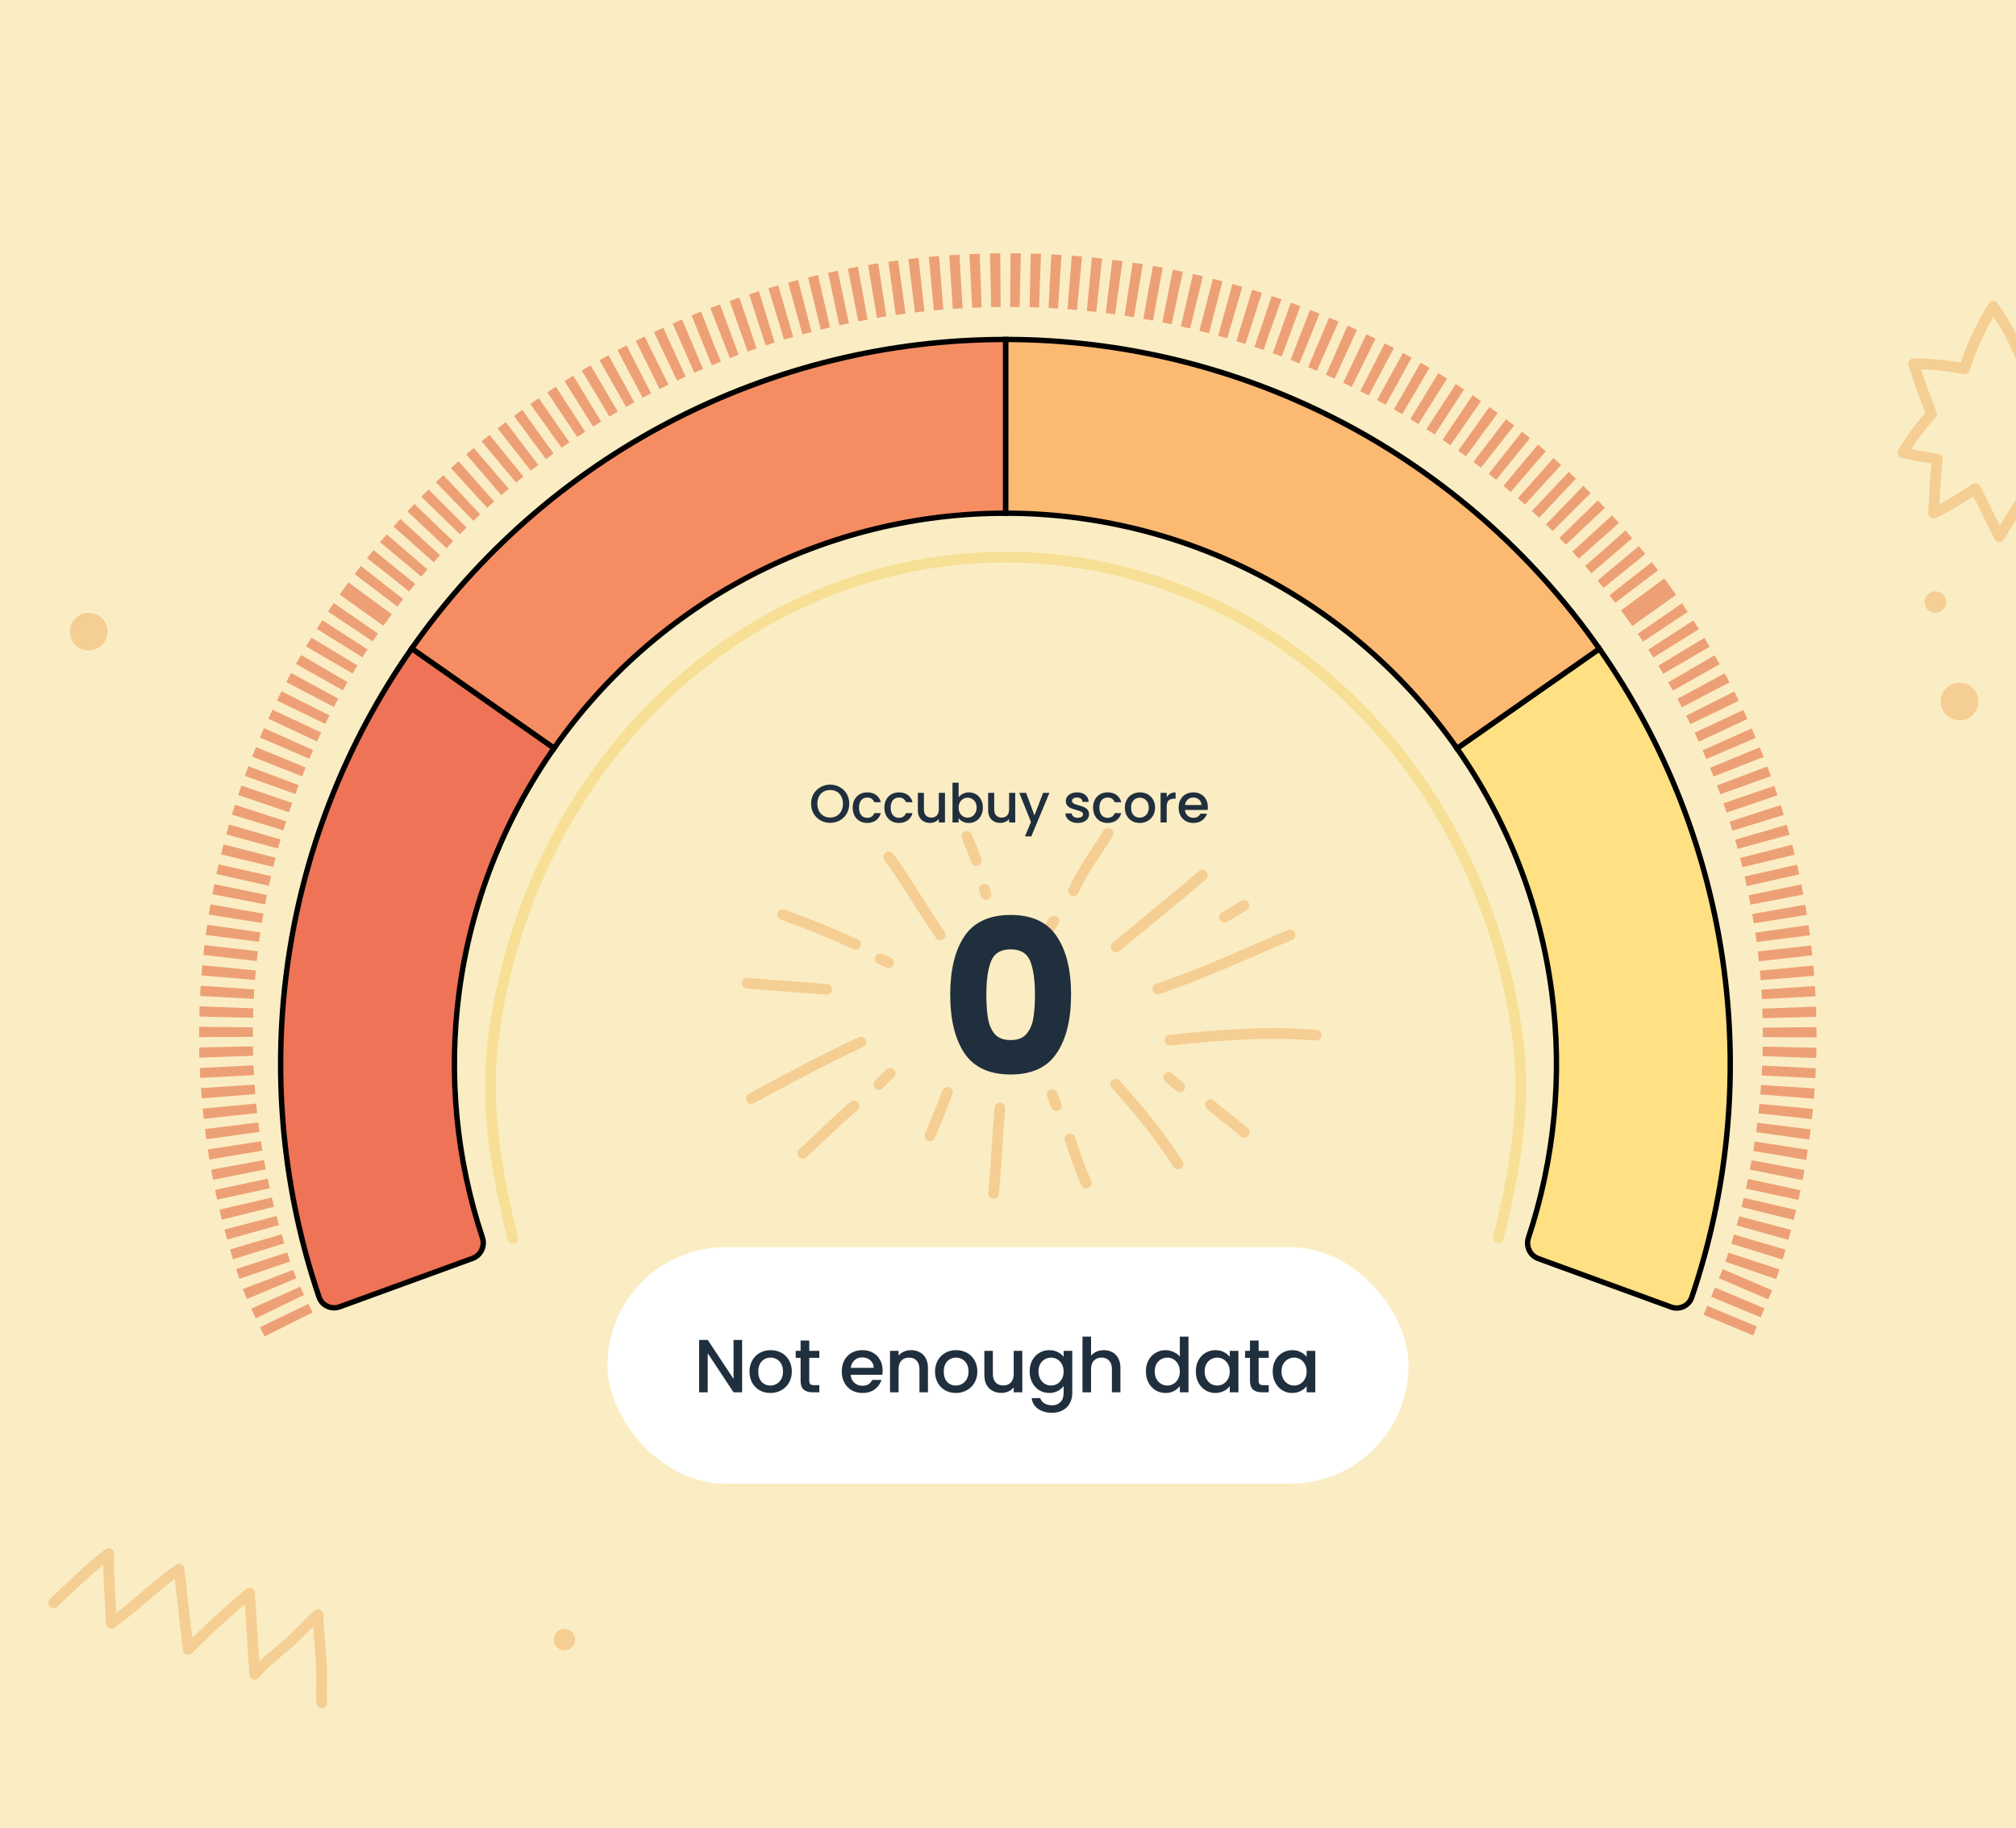 <svg width="375" height="340" viewBox="0 0 375 340" fill="none" xmlns="http://www.w3.org/2000/svg">
<g clip-path="url(#clip0_1_45560)">
<rect width="375" height="340" fill="#FBEDC3"/>
<g clip-path="url(#clip1_1_45560)">
<path d="M59.866 316.775C59.685 314.694 59.901 312.554 59.816 310.466C59.68 307.08 59.226 303.705 59.15 300.317C57.293 302.002 55.651 303.932 53.764 305.583C51.633 307.447 49.206 309.259 47.399 311.446C47.055 306.415 46.72 301.381 46.404 296.348C42.557 299.689 38.543 303.19 35.011 306.841L33.291 291.885C28.913 294.975 25.089 298.878 20.681 301.978C20.592 297.688 20.095 293.26 20.222 289C16.643 291.659 13.255 295.118 10 298.156" stroke="#F5CE93" stroke-width="2" stroke-miterlimit="1.5" stroke-linecap="round" stroke-linejoin="round"/>
<path d="M388.745 79.073C391.912 75.721 395.407 72.637 398.701 69.409C394.174 69.16 389.601 68.447 385.066 68.647C385.006 65.45 384.811 62.272 384.126 59.133C381.405 61.738 378.455 64.269 376.202 67.293C374.875 63.695 372.993 60.108 370.754 57C368.575 60.578 366.646 64.615 365.422 68.603C362.343 68.008 359.099 67.676 355.967 67.669C356.901 70.845 358.126 73.938 359.285 77.037C357.295 79.156 355.446 81.669 354 84.205C356.09 84.762 358.266 84.981 360.384 85.414C359.946 88.732 359.872 92.097 359.667 95.436C362.404 94.179 364.955 92.565 367.431 90.862C368.986 93.817 370.36 96.861 371.901 99.824C373.673 96.936 375.457 93.961 377.428 91.201C379.606 93.431 382.425 94.957 384.785 96.997C384.506 93.983 384.679 90.964 384.659 87.943C388.011 88.076 391.437 87.968 394.797 87.972C392.684 85.287 390.581 82.598 388.622 79.798" stroke="#F5CE93" stroke-width="2" stroke-miterlimit="1.5" stroke-linecap="round" stroke-linejoin="round"/>
<circle cx="364.5" cy="130.5" r="3.5" fill="#F5CE93"/>
<circle cx="16.5" cy="117.5" r="3.5" fill="#F5CE93"/>
<circle cx="360" cy="112" r="2" fill="#F5CE93"/>
<circle cx="105" cy="305" r="2" fill="#F5CE93"/>
</g>
<g clip-path="url(#clip2_1_45560)">
<path d="M306.634 112.058C320.04 130.569 328.628 151.928 331.668 174.327C334.567 195.688 332.34 217.392 325.176 237.765C324.117 240.177 321.5 246.5 321.5 246.5M306.641 112.057C293.234 93.546 275.404 78.432 254.662 67.995C233.921 57.557 210.879 52.105 187.492 52.101C164.105 52.097 141.058 57.542 120.314 67.972C99.569 78.401 81.734 93.51 68.322 112.015M68.323 112.011C54.911 130.516 46.317 151.873 43.271 174.27C40.365 195.63 42.586 217.335 49.744 237.71C50.724 240.5 53.2 245.4 54 247" stroke="#EDA076" stroke-width="10" stroke-dasharray="1.84 1.84"/>
<path d="M320.703 180.448C323.391 200.95 321.325 221.781 314.683 241.334C314.149 242.907 312.418 243.711 310.857 243.141L286.145 234.127C284.584 233.558 283.785 231.832 284.308 230.255C289.175 215.588 290.667 199.997 288.655 184.649C286.513 168.306 280.461 152.72 271.012 139.214L297.497 120.686C309.925 138.451 317.886 158.951 320.703 180.448Z" fill="#FFE082" stroke="black"/>
<path d="M249.321 78.397C268.549 88.414 285.078 102.92 297.506 120.685L271.021 139.213C261.572 125.707 249.006 114.678 234.388 107.063C219.769 99.447 203.53 95.47 187.047 95.467L187.052 63.145C208.733 63.148 230.093 68.38 249.321 78.397Z" fill="#F69563"/>
<path d="M249.321 78.397C268.549 88.414 285.078 102.92 297.506 120.685L271.021 139.213C261.572 125.707 249.006 114.678 234.388 107.063C219.769 99.447 203.53 95.47 187.047 95.467L187.052 63.145C208.733 63.148 230.093 68.38 249.321 78.397Z" fill="#FFDF82" fill-opacity="0.5"/>
<path d="M249.321 78.397C268.549 88.414 285.078 102.92 297.506 120.685L271.021 139.213C261.572 125.707 249.006 114.678 234.388 107.063C219.769 99.447 203.53 95.47 187.047 95.467L187.052 63.145C208.733 63.148 230.093 68.38 249.321 78.397Z" stroke="black"/>
<path d="M124.776 78.379C144.007 68.368 165.369 63.143 187.049 63.147L187.044 95.469C170.561 95.466 154.32 99.439 139.699 107.049C125.079 114.66 112.509 125.684 103.056 139.187L76.577 120.65C89.011 102.889 105.544 88.389 124.776 78.379Z" fill="#F6DB8B"/>
<path d="M124.776 78.379C144.007 68.368 165.369 63.143 187.049 63.147L187.044 95.469C170.561 95.466 154.32 99.439 139.699 107.049C125.079 114.66 112.509 125.684 103.056 139.187L76.577 120.65C89.011 102.889 105.544 88.389 124.776 78.379Z" fill="#F7403B" fill-opacity="0.5"/>
<path d="M124.776 78.379C144.007 68.368 165.369 63.143 187.049 63.147L187.044 95.469C170.561 95.466 154.32 99.439 139.699 107.049C125.079 114.66 112.509 125.684 103.056 139.187L76.577 120.65C89.011 102.889 105.544 88.389 124.776 78.379Z" stroke="black"/>
<path d="M53.351 180.401C56.176 158.905 64.143 138.408 76.576 120.647L103.055 139.183C93.602 152.687 87.545 168.27 85.397 184.613C83.381 199.96 84.867 215.552 89.73 230.22C90.253 231.797 89.453 233.523 87.891 234.092L63.176 243.098C61.615 243.667 59.885 242.863 59.351 241.289C52.715 221.734 50.657 200.902 53.351 180.401Z" fill="#E25450"/>
<path d="M53.351 180.401C56.176 158.905 64.143 138.408 76.576 120.647L103.055 139.183C93.602 152.687 87.545 168.27 85.397 184.613C83.381 199.96 84.867 215.552 89.73 230.22C90.253 231.797 89.453 233.523 87.891 234.092L63.176 243.098C61.615 243.667 59.885 242.863 59.351 241.289C52.715 221.734 50.657 200.902 53.351 180.401Z" fill="#FD935C" fill-opacity="0.5"/>
<path d="M53.351 180.401C56.176 158.905 64.143 138.408 76.576 120.647L103.055 139.183C93.602 152.687 87.545 168.27 85.397 184.613C83.381 199.96 84.867 215.552 89.73 230.22C90.253 231.797 89.453 233.523 87.891 234.092L63.176 243.098C61.615 243.667 59.885 242.863 59.351 241.289C52.715 221.734 50.657 200.902 53.351 180.401Z" stroke="black"/>
<path d="M95.412 230.398C92.433 218.487 90.202 206.158 91.678 193.978C93.682 177.43 99.356 161.648 108.217 147.97C117.078 134.292 128.866 123.121 142.58 115.405C156.294 107.689 171.531 103.656 186.998 103.647C202.464 103.638 217.705 107.654 231.427 115.354C245.149 123.054 256.947 134.211 265.822 147.88C274.697 161.548 280.385 177.323 282.406 193.869C283.893 206.04 281.686 218.363 278.716 230.271" stroke="#F7DF95" stroke-width="2" stroke-linecap="round"/>
<path d="M145.581 170.135C150.151 171.789 154.749 173.625 159.165 175.674" stroke="#F5CE93" stroke-width="2" stroke-miterlimit="1.5" stroke-linecap="round" stroke-linejoin="round"/>
<path d="M163.736 178.374C164.24 178.608 164.752 178.826 165.262 179.048" stroke="#F5CE93" stroke-width="2" stroke-miterlimit="1.5" stroke-linecap="round" stroke-linejoin="round"/>
<path d="M139 182.884C143.916 183.375 148.853 183.594 153.771 184.052" stroke="#F5CE93" stroke-width="2" stroke-miterlimit="1.5" stroke-linecap="round" stroke-linejoin="round"/>
<path d="M139.752 204.35C146.433 200.675 153.231 197.126 160.141 193.853" stroke="#F5CE93" stroke-width="2" stroke-miterlimit="1.5" stroke-linecap="round" stroke-linejoin="round"/>
<path d="M165.351 159.417C168.75 164.109 171.584 169.164 174.916 173.899" stroke="#F5CE93" stroke-width="2" stroke-miterlimit="1.5" stroke-linecap="round" stroke-linejoin="round"/>
<path d="M179.859 155.596C180.464 157.091 181.095 158.581 181.603 160.113" stroke="#F5CE93" stroke-width="2" stroke-miterlimit="1.5" stroke-linecap="round" stroke-linejoin="round"/>
<path d="M183.115 165.445C183.208 165.76 183.297 166.076 183.398 166.389" stroke="#F5CE93" stroke-width="2" stroke-miterlimit="1.5" stroke-linecap="round" stroke-linejoin="round"/>
<path d="M206.14 155C203.96 158.51 201.387 161.903 199.698 165.691" stroke="#F5CE93" stroke-width="2" stroke-miterlimit="1.5" stroke-linecap="round" stroke-linejoin="round"/>
<path d="M196.017 171.336C195.66 171.87 195.29 172.399 194.942 172.94" stroke="#F5CE93" stroke-width="2" stroke-miterlimit="1.5" stroke-linecap="round" stroke-linejoin="round"/>
<path d="M223.65 162.819C218.384 167.362 212.935 171.66 207.636 176.152" stroke="#F5CE93" stroke-width="2" stroke-miterlimit="1.5" stroke-linecap="round" stroke-linejoin="round"/>
<path d="M239.951 173.929C231.893 177.322 223.649 181.209 215.355 183.955" stroke="#F5CE93" stroke-width="2" stroke-miterlimit="1.5" stroke-linecap="round" stroke-linejoin="round"/>
<path d="M227.756 170.633C228.968 169.9 230.171 169.153 231.388 168.427" stroke="#F5CE93" stroke-width="2" stroke-miterlimit="1.5" stroke-linecap="round" stroke-linejoin="round"/>
<path d="M244.812 192.552C235.76 191.837 226.621 192.528 217.615 193.502" stroke="#F5CE93" stroke-width="2" stroke-miterlimit="1.5" stroke-linecap="round" stroke-linejoin="round"/>
<path d="M149.341 214.531C152.513 211.635 155.576 208.547 158.838 205.755" stroke="#F5CE93" stroke-width="2" stroke-miterlimit="1.5" stroke-linecap="round" stroke-linejoin="round"/>
<path d="M163.463 201.75C164.149 201.05 164.822 200.328 165.569 199.692" stroke="#F5CE93" stroke-width="2" stroke-miterlimit="1.5" stroke-linecap="round" stroke-linejoin="round"/>
<path d="M176.231 203.226C175.155 205.908 174.151 208.617 172.993 211.265" stroke="#F5CE93" stroke-width="2" stroke-miterlimit="1.5" stroke-linecap="round" stroke-linejoin="round"/>
<path d="M185.995 206.098C185.533 211.393 185.32 216.713 184.823 222" stroke="#F5CE93" stroke-width="2" stroke-miterlimit="1.5" stroke-linecap="round" stroke-linejoin="round"/>
<path d="M195.72 203.61C195.958 204.312 196.212 205.009 196.487 205.697" stroke="#F5CE93" stroke-width="2" stroke-miterlimit="1.5" stroke-linecap="round" stroke-linejoin="round"/>
<path d="M199.031 211.862C199.949 214.615 200.825 217.443 202.076 220.069" stroke="#F5CE93" stroke-width="2" stroke-miterlimit="1.5" stroke-linecap="round" stroke-linejoin="round"/>
<path d="M207.517 201.693C211.804 206.412 215.688 211.147 219.119 216.526" stroke="#F5CE93" stroke-width="2" stroke-miterlimit="1.5" stroke-linecap="round" stroke-linejoin="round"/>
<path d="M217.422 200.433C218.088 201.023 218.744 201.615 219.451 202.156" stroke="#F5CE93" stroke-width="2" stroke-miterlimit="1.5" stroke-linecap="round" stroke-linejoin="round"/>
<path d="M225.167 205.513C227.183 207.323 229.425 208.84 231.439 210.64" stroke="#F5CE93" stroke-width="2" stroke-miterlimit="1.5" stroke-linecap="round" stroke-linejoin="round"/>
</g>
<g filter="url(#filter0_b_1_45560)">
<rect x="113" y="232" width="149" height="44" rx="22" fill="white"/>
<path d="M138.044 259H136.448L131.646 251.734V259H130.05V249.256H131.646L136.448 256.508V249.256H138.044V259ZM143.286 259.126C142.558 259.126 141.9 258.963 141.312 258.636C140.724 258.3 140.262 257.833 139.926 257.236C139.59 256.629 139.422 255.929 139.422 255.136C139.422 254.352 139.595 253.657 139.94 253.05C140.285 252.443 140.757 251.977 141.354 251.65C141.951 251.323 142.619 251.16 143.356 251.16C144.093 251.16 144.761 251.323 145.358 251.65C145.955 251.977 146.427 252.443 146.772 253.05C147.117 253.657 147.29 254.352 147.29 255.136C147.29 255.92 147.113 256.615 146.758 257.222C146.403 257.829 145.918 258.3 145.302 258.636C144.695 258.963 144.023 259.126 143.286 259.126ZM143.286 257.74C143.697 257.74 144.079 257.642 144.434 257.446C144.798 257.25 145.092 256.956 145.316 256.564C145.54 256.172 145.652 255.696 145.652 255.136C145.652 254.576 145.545 254.105 145.33 253.722C145.115 253.33 144.831 253.036 144.476 252.84C144.121 252.644 143.739 252.546 143.328 252.546C142.917 252.546 142.535 252.644 142.18 252.84C141.835 253.036 141.559 253.33 141.354 253.722C141.149 254.105 141.046 254.576 141.046 255.136C141.046 255.967 141.256 256.611 141.676 257.068C142.105 257.516 142.642 257.74 143.286 257.74ZM150.53 252.588V256.858C150.53 257.147 150.595 257.357 150.726 257.488C150.866 257.609 151.099 257.67 151.426 257.67H152.406V259H151.146C150.427 259 149.876 258.832 149.494 258.496C149.111 258.16 148.92 257.614 148.92 256.858V252.588H148.01V251.286H148.92V249.368H150.53V251.286H152.406V252.588H150.53ZM164.183 254.954C164.183 255.243 164.165 255.505 164.127 255.738H158.233C158.28 256.354 158.509 256.849 158.919 257.222C159.33 257.595 159.834 257.782 160.431 257.782C161.29 257.782 161.897 257.423 162.251 256.704H163.973C163.74 257.413 163.315 257.997 162.699 258.454C162.093 258.902 161.337 259.126 160.431 259.126C159.694 259.126 159.031 258.963 158.443 258.636C157.865 258.3 157.407 257.833 157.071 257.236C156.745 256.629 156.581 255.929 156.581 255.136C156.581 254.343 156.74 253.647 157.057 253.05C157.384 252.443 157.837 251.977 158.415 251.65C159.003 251.323 159.675 251.16 160.431 251.16C161.159 251.16 161.808 251.319 162.377 251.636C162.947 251.953 163.39 252.401 163.707 252.98C164.025 253.549 164.183 254.207 164.183 254.954ZM162.517 254.45C162.508 253.862 162.298 253.391 161.887 253.036C161.477 252.681 160.968 252.504 160.361 252.504C159.811 252.504 159.339 252.681 158.947 253.036C158.555 253.381 158.322 253.853 158.247 254.45H162.517ZM169.446 251.16C170.053 251.16 170.594 251.286 171.07 251.538C171.555 251.79 171.933 252.163 172.204 252.658C172.475 253.153 172.61 253.75 172.61 254.45V259H171.028V254.688C171.028 253.997 170.855 253.47 170.51 253.106C170.165 252.733 169.693 252.546 169.096 252.546C168.499 252.546 168.023 252.733 167.668 253.106C167.323 253.47 167.15 253.997 167.15 254.688V259H165.554V251.286H167.15V252.168C167.411 251.851 167.743 251.603 168.144 251.426C168.555 251.249 168.989 251.16 169.446 251.16ZM177.792 259.126C177.064 259.126 176.406 258.963 175.818 258.636C175.23 258.3 174.768 257.833 174.432 257.236C174.096 256.629 173.928 255.929 173.928 255.136C173.928 254.352 174.1 253.657 174.446 253.05C174.791 252.443 175.262 251.977 175.86 251.65C176.457 251.323 177.124 251.16 177.862 251.16C178.599 251.16 179.266 251.323 179.864 251.65C180.461 251.977 180.932 252.443 181.278 253.05C181.623 253.657 181.796 254.352 181.796 255.136C181.796 255.92 181.618 256.615 181.264 257.222C180.909 257.829 180.424 258.3 179.808 258.636C179.201 258.963 178.529 259.126 177.792 259.126ZM177.792 257.74C178.202 257.74 178.585 257.642 178.94 257.446C179.304 257.25 179.598 256.956 179.822 256.564C180.046 256.172 180.158 255.696 180.158 255.136C180.158 254.576 180.05 254.105 179.836 253.722C179.621 253.33 179.336 253.036 178.982 252.84C178.627 252.644 178.244 252.546 177.834 252.546C177.423 252.546 177.04 252.644 176.686 252.84C176.34 253.036 176.065 253.33 175.86 253.722C175.654 254.105 175.552 254.576 175.552 255.136C175.552 255.967 175.762 256.611 176.182 257.068C176.611 257.516 177.148 257.74 177.792 257.74ZM190.159 251.286V259H188.563V258.09C188.311 258.407 187.98 258.659 187.569 258.846C187.168 259.023 186.739 259.112 186.281 259.112C185.675 259.112 185.129 258.986 184.643 258.734C184.167 258.482 183.789 258.109 183.509 257.614C183.239 257.119 183.103 256.522 183.103 255.822V251.286H184.685V255.584C184.685 256.275 184.858 256.807 185.203 257.18C185.549 257.544 186.02 257.726 186.617 257.726C187.215 257.726 187.686 257.544 188.031 257.18C188.386 256.807 188.563 256.275 188.563 255.584V251.286H190.159ZM195.173 251.16C195.771 251.16 196.298 251.281 196.755 251.524C197.222 251.757 197.586 252.051 197.847 252.406V251.286H199.457V259.126C199.457 259.835 199.308 260.465 199.009 261.016C198.711 261.576 198.277 262.015 197.707 262.332C197.147 262.649 196.475 262.808 195.691 262.808C194.646 262.808 193.778 262.561 193.087 262.066C192.397 261.581 192.005 260.918 191.911 260.078H193.493C193.615 260.479 193.871 260.801 194.263 261.044C194.665 261.296 195.141 261.422 195.691 261.422C196.335 261.422 196.853 261.226 197.245 260.834C197.647 260.442 197.847 259.873 197.847 259.126V257.838C197.577 258.202 197.208 258.51 196.741 258.762C196.284 259.005 195.761 259.126 195.173 259.126C194.501 259.126 193.885 258.958 193.325 258.622C192.775 258.277 192.336 257.801 192.009 257.194C191.692 256.578 191.533 255.883 191.533 255.108C191.533 254.333 191.692 253.647 192.009 253.05C192.336 252.453 192.775 251.991 193.325 251.664C193.885 251.328 194.501 251.16 195.173 251.16ZM197.847 255.136C197.847 254.604 197.735 254.142 197.511 253.75C197.297 253.358 197.012 253.059 196.657 252.854C196.303 252.649 195.92 252.546 195.509 252.546C195.099 252.546 194.716 252.649 194.361 252.854C194.007 253.05 193.717 253.344 193.493 253.736C193.279 254.119 193.171 254.576 193.171 255.108C193.171 255.64 193.279 256.107 193.493 256.508C193.717 256.909 194.007 257.217 194.361 257.432C194.725 257.637 195.108 257.74 195.509 257.74C195.92 257.74 196.303 257.637 196.657 257.432C197.012 257.227 197.297 256.928 197.511 256.536C197.735 256.135 197.847 255.668 197.847 255.136ZM205.344 251.16C205.932 251.16 206.454 251.286 206.912 251.538C207.378 251.79 207.742 252.163 208.004 252.658C208.274 253.153 208.41 253.75 208.41 254.45V259H206.828V254.688C206.828 253.997 206.655 253.47 206.31 253.106C205.964 252.733 205.493 252.546 204.896 252.546C204.298 252.546 203.822 252.733 203.468 253.106C203.122 253.47 202.95 253.997 202.95 254.688V259H201.354V248.64H202.95V252.182C203.22 251.855 203.561 251.603 203.972 251.426C204.392 251.249 204.849 251.16 205.344 251.16ZM213.15 255.108C213.15 254.333 213.309 253.647 213.626 253.05C213.953 252.453 214.391 251.991 214.942 251.664C215.502 251.328 216.123 251.16 216.804 251.16C217.308 251.16 217.803 251.272 218.288 251.496C218.783 251.711 219.175 252 219.464 252.364V248.64H221.074V259H219.464V257.838C219.203 258.211 218.839 258.519 218.372 258.762C217.915 259.005 217.387 259.126 216.79 259.126C216.118 259.126 215.502 258.958 214.942 258.622C214.391 258.277 213.953 257.801 213.626 257.194C213.309 256.578 213.15 255.883 213.15 255.108ZM219.464 255.136C219.464 254.604 219.352 254.142 219.128 253.75C218.913 253.358 218.629 253.059 218.274 252.854C217.919 252.649 217.537 252.546 217.126 252.546C216.715 252.546 216.333 252.649 215.978 252.854C215.623 253.05 215.334 253.344 215.11 253.736C214.895 254.119 214.788 254.576 214.788 255.108C214.788 255.64 214.895 256.107 215.11 256.508C215.334 256.909 215.623 257.217 215.978 257.432C216.342 257.637 216.725 257.74 217.126 257.74C217.537 257.74 217.919 257.637 218.274 257.432C218.629 257.227 218.913 256.928 219.128 256.536C219.352 256.135 219.464 255.668 219.464 255.136ZM222.438 255.108C222.438 254.333 222.597 253.647 222.914 253.05C223.241 252.453 223.68 251.991 224.23 251.664C224.79 251.328 225.406 251.16 226.078 251.16C226.685 251.16 227.212 251.281 227.66 251.524C228.118 251.757 228.482 252.051 228.752 252.406V251.286H230.362V259H228.752V257.852C228.482 258.216 228.113 258.519 227.646 258.762C227.18 259.005 226.648 259.126 226.05 259.126C225.388 259.126 224.781 258.958 224.23 258.622C223.68 258.277 223.241 257.801 222.914 257.194C222.597 256.578 222.438 255.883 222.438 255.108ZM228.752 255.136C228.752 254.604 228.64 254.142 228.416 253.75C228.202 253.358 227.917 253.059 227.562 252.854C227.208 252.649 226.825 252.546 226.414 252.546C226.004 252.546 225.621 252.649 225.266 252.854C224.912 253.05 224.622 253.344 224.398 253.736C224.184 254.119 224.076 254.576 224.076 255.108C224.076 255.64 224.184 256.107 224.398 256.508C224.622 256.909 224.912 257.217 225.266 257.432C225.63 257.637 226.013 257.74 226.414 257.74C226.825 257.74 227.208 257.637 227.562 257.432C227.917 257.227 228.202 256.928 228.416 256.536C228.64 256.135 228.752 255.668 228.752 255.136ZM234.121 252.588V256.858C234.121 257.147 234.186 257.357 234.317 257.488C234.457 257.609 234.69 257.67 235.017 257.67H235.997V259H234.737C234.018 259 233.467 258.832 233.085 258.496C232.702 258.16 232.511 257.614 232.511 256.858V252.588H231.601V251.286H232.511V249.368H234.121V251.286H235.997V252.588H234.121ZM236.736 255.108C236.736 254.333 236.894 253.647 237.212 253.05C237.538 252.453 237.977 251.991 238.528 251.664C239.088 251.328 239.704 251.16 240.376 251.16C240.982 251.16 241.51 251.281 241.958 251.524C242.415 251.757 242.779 252.051 243.05 252.406V251.286H244.66V259H243.05V257.852C242.779 258.216 242.41 258.519 241.944 258.762C241.477 259.005 240.945 259.126 240.348 259.126C239.685 259.126 239.078 258.958 238.528 258.622C237.977 258.277 237.538 257.801 237.212 257.194C236.894 256.578 236.736 255.883 236.736 255.108ZM243.05 255.136C243.05 254.604 242.938 254.142 242.714 253.75C242.499 253.358 242.214 253.059 241.86 252.854C241.505 252.649 241.122 252.546 240.712 252.546C240.301 252.546 239.918 252.649 239.564 252.854C239.209 253.05 238.92 253.344 238.696 253.736C238.481 254.119 238.374 254.576 238.374 255.108C238.374 255.64 238.481 256.107 238.696 256.508C238.92 256.909 239.209 257.217 239.564 257.432C239.928 257.637 240.31 257.74 240.712 257.74C241.122 257.74 241.505 257.637 241.86 257.432C242.214 257.227 242.499 256.928 242.714 256.536C242.938 256.135 243.05 255.668 243.05 255.136Z" fill="#202F3D"/>
</g>
<path d="M154.42 153.07C153.773 153.07 153.177 152.92 152.63 152.62C152.09 152.313 151.66 151.89 151.34 151.35C151.027 150.803 150.87 150.19 150.87 149.51C150.87 148.83 151.027 148.22 151.34 147.68C151.66 147.14 152.09 146.72 152.63 146.42C153.177 146.113 153.773 145.96 154.42 145.96C155.073 145.96 155.67 146.113 156.21 146.42C156.757 146.72 157.187 147.14 157.5 147.68C157.813 148.22 157.97 148.83 157.97 149.51C157.97 150.19 157.813 150.803 157.5 151.35C157.187 151.89 156.757 152.313 156.21 152.62C155.67 152.92 155.073 153.07 154.42 153.07ZM154.42 152.08C154.88 152.08 155.29 151.977 155.65 151.77C156.01 151.557 156.29 151.257 156.49 150.87C156.697 150.477 156.8 150.023 156.8 149.51C156.8 148.997 156.697 148.547 156.49 148.16C156.29 147.773 156.01 147.477 155.65 147.27C155.29 147.063 154.88 146.96 154.42 146.96C153.96 146.96 153.55 147.063 153.19 147.27C152.83 147.477 152.547 147.773 152.34 148.16C152.14 148.547 152.04 148.997 152.04 149.51C152.04 150.023 152.14 150.477 152.34 150.87C152.547 151.257 152.83 151.557 153.19 151.77C153.55 151.977 153.96 152.08 154.42 152.08ZM158.612 150.24C158.612 149.673 158.725 149.177 158.952 148.75C159.185 148.317 159.505 147.983 159.912 147.75C160.318 147.517 160.785 147.4 161.312 147.4C161.978 147.4 162.528 147.56 162.962 147.88C163.402 148.193 163.698 148.643 163.852 149.23H162.622C162.522 148.957 162.362 148.743 162.142 148.59C161.922 148.437 161.645 148.36 161.312 148.36C160.845 148.36 160.472 148.527 160.192 148.86C159.918 149.187 159.782 149.647 159.782 150.24C159.782 150.833 159.918 151.297 160.192 151.63C160.472 151.963 160.845 152.13 161.312 152.13C161.972 152.13 162.408 151.84 162.622 151.26H163.852C163.692 151.82 163.392 152.267 162.952 152.6C162.512 152.927 161.965 153.09 161.312 153.09C160.785 153.09 160.318 152.973 159.912 152.74C159.505 152.5 159.185 152.167 158.952 151.74C158.725 151.307 158.612 150.807 158.612 150.24ZM164.508 150.24C164.508 149.673 164.621 149.177 164.848 148.75C165.081 148.317 165.401 147.983 165.808 147.75C166.215 147.517 166.681 147.4 167.208 147.4C167.875 147.4 168.425 147.56 168.858 147.88C169.298 148.193 169.595 148.643 169.748 149.23H168.518C168.418 148.957 168.258 148.743 168.038 148.59C167.818 148.437 167.541 148.36 167.208 148.36C166.741 148.36 166.368 148.527 166.088 148.86C165.815 149.187 165.678 149.647 165.678 150.24C165.678 150.833 165.815 151.297 166.088 151.63C166.368 151.963 166.741 152.13 167.208 152.13C167.868 152.13 168.305 151.84 168.518 151.26H169.748C169.588 151.82 169.288 152.267 168.848 152.6C168.408 152.927 167.861 153.09 167.208 153.09C166.681 153.09 166.215 152.973 165.808 152.74C165.401 152.5 165.081 152.167 164.848 151.74C164.621 151.307 164.508 150.807 164.508 150.24ZM175.774 147.49V153H174.634V152.35C174.454 152.577 174.217 152.757 173.924 152.89C173.637 153.017 173.331 153.08 173.004 153.08C172.571 153.08 172.181 152.99 171.834 152.81C171.494 152.63 171.224 152.363 171.024 152.01C170.831 151.657 170.734 151.23 170.734 150.73V147.49H171.864V150.56C171.864 151.053 171.987 151.433 172.234 151.7C172.481 151.96 172.817 152.09 173.244 152.09C173.671 152.09 174.007 151.96 174.254 151.7C174.507 151.433 174.634 151.053 174.634 150.56V147.49H175.774ZM178.318 148.31C178.511 148.043 178.775 147.827 179.108 147.66C179.448 147.487 179.825 147.4 180.238 147.4C180.725 147.4 181.165 147.517 181.558 147.75C181.951 147.983 182.261 148.317 182.488 148.75C182.715 149.177 182.828 149.667 182.828 150.22C182.828 150.773 182.715 151.27 182.488 151.71C182.261 152.143 181.948 152.483 181.548 152.73C181.155 152.97 180.718 153.09 180.238 153.09C179.811 153.09 179.431 153.007 179.098 152.84C178.771 152.673 178.511 152.46 178.318 152.2V153H177.178V145.6H178.318V148.31ZM181.668 150.22C181.668 149.84 181.588 149.513 181.428 149.24C181.275 148.96 181.068 148.75 180.808 148.61C180.555 148.463 180.281 148.39 179.988 148.39C179.701 148.39 179.428 148.463 179.168 148.61C178.915 148.757 178.708 148.97 178.548 149.25C178.395 149.53 178.318 149.86 178.318 150.24C178.318 150.62 178.395 150.953 178.548 151.24C178.708 151.52 178.915 151.733 179.168 151.88C179.428 152.027 179.701 152.1 179.988 152.1C180.281 152.1 180.555 152.027 180.808 151.88C181.068 151.727 181.275 151.507 181.428 151.22C181.588 150.933 181.668 150.6 181.668 150.22ZM188.845 147.49V153H187.705V152.35C187.525 152.577 187.289 152.757 186.995 152.89C186.709 153.017 186.402 153.08 186.075 153.08C185.642 153.08 185.252 152.99 184.905 152.81C184.565 152.63 184.295 152.363 184.095 152.01C183.902 151.657 183.805 151.23 183.805 150.73V147.49H184.935V150.56C184.935 151.053 185.059 151.433 185.305 151.7C185.552 151.96 185.889 152.09 186.315 152.09C186.742 152.09 187.079 151.96 187.325 151.7C187.579 151.433 187.705 151.053 187.705 150.56V147.49H188.845ZM195.21 147.49L191.83 155.59H190.65L191.77 152.91L189.6 147.49H190.87L192.42 151.69L194.03 147.49H195.21ZM200.468 153.09C200.034 153.09 199.644 153.013 199.298 152.86C198.958 152.7 198.688 152.487 198.488 152.22C198.288 151.947 198.181 151.643 198.168 151.31H199.348C199.368 151.543 199.478 151.74 199.678 151.9C199.884 152.053 200.141 152.13 200.448 152.13C200.768 152.13 201.014 152.07 201.188 151.95C201.368 151.823 201.458 151.663 201.458 151.47C201.458 151.263 201.358 151.11 201.158 151.01C200.964 150.91 200.654 150.8 200.228 150.68C199.814 150.567 199.478 150.457 199.218 150.35C198.958 150.243 198.731 150.08 198.538 149.86C198.351 149.64 198.258 149.35 198.258 148.99C198.258 148.697 198.344 148.43 198.518 148.19C198.691 147.943 198.938 147.75 199.258 147.61C199.584 147.47 199.958 147.4 200.378 147.4C201.004 147.4 201.508 147.56 201.888 147.88C202.274 148.193 202.481 148.623 202.508 149.17H201.368C201.348 148.923 201.248 148.727 201.068 148.58C200.888 148.433 200.644 148.36 200.338 148.36C200.038 148.36 199.808 148.417 199.648 148.53C199.488 148.643 199.408 148.793 199.408 148.98C199.408 149.127 199.461 149.25 199.568 149.35C199.674 149.45 199.804 149.53 199.958 149.59C200.111 149.643 200.338 149.713 200.638 149.8C201.038 149.907 201.364 150.017 201.618 150.13C201.878 150.237 202.101 150.397 202.288 150.61C202.474 150.823 202.571 151.107 202.578 151.46C202.578 151.773 202.491 152.053 202.318 152.3C202.144 152.547 201.898 152.74 201.578 152.88C201.264 153.02 200.894 153.09 200.468 153.09ZM203.329 150.24C203.329 149.673 203.443 149.177 203.669 148.75C203.903 148.317 204.223 147.983 204.629 147.75C205.036 147.517 205.503 147.4 206.029 147.4C206.696 147.4 207.246 147.56 207.679 147.88C208.119 148.193 208.416 148.643 208.569 149.23H207.339C207.239 148.957 207.079 148.743 206.859 148.59C206.639 148.437 206.363 148.36 206.029 148.36C205.563 148.36 205.189 148.527 204.909 148.86C204.636 149.187 204.499 149.647 204.499 150.24C204.499 150.833 204.636 151.297 204.909 151.63C205.189 151.963 205.563 152.13 206.029 152.13C206.689 152.13 207.126 151.84 207.339 151.26H208.569C208.409 151.82 208.109 152.267 207.669 152.6C207.229 152.927 206.683 153.09 206.029 153.09C205.503 153.09 205.036 152.973 204.629 152.74C204.223 152.5 203.903 152.167 203.669 151.74C203.443 151.307 203.329 150.807 203.329 150.24ZM211.995 153.09C211.475 153.09 211.005 152.973 210.585 152.74C210.165 152.5 209.835 152.167 209.595 151.74C209.355 151.307 209.235 150.807 209.235 150.24C209.235 149.68 209.359 149.183 209.605 148.75C209.852 148.317 210.189 147.983 210.615 147.75C211.042 147.517 211.519 147.4 212.045 147.4C212.572 147.4 213.049 147.517 213.475 147.75C213.902 147.983 214.239 148.317 214.485 148.75C214.732 149.183 214.855 149.68 214.855 150.24C214.855 150.8 214.729 151.297 214.475 151.73C214.222 152.163 213.875 152.5 213.435 152.74C213.002 152.973 212.522 153.09 211.995 153.09ZM211.995 152.1C212.289 152.1 212.562 152.03 212.815 151.89C213.075 151.75 213.285 151.54 213.445 151.26C213.605 150.98 213.685 150.64 213.685 150.24C213.685 149.84 213.609 149.503 213.455 149.23C213.302 148.95 213.099 148.74 212.845 148.6C212.592 148.46 212.319 148.39 212.025 148.39C211.732 148.39 211.459 148.46 211.205 148.6C210.959 148.74 210.762 148.95 210.615 149.23C210.469 149.503 210.395 149.84 210.395 150.24C210.395 150.833 210.545 151.293 210.845 151.62C211.152 151.94 211.535 152.1 211.995 152.1ZM217.022 148.29C217.189 148.01 217.409 147.793 217.682 147.64C217.962 147.48 218.292 147.4 218.672 147.4V148.58H218.382C217.936 148.58 217.596 148.693 217.362 148.92C217.136 149.147 217.022 149.54 217.022 150.1V153H215.882V147.49H217.022V148.29ZM224.67 150.11C224.67 150.317 224.657 150.503 224.63 150.67H220.42C220.454 151.11 220.617 151.463 220.91 151.73C221.204 151.997 221.564 152.13 221.99 152.13C222.604 152.13 223.037 151.873 223.29 151.36H224.52C224.354 151.867 224.05 152.283 223.61 152.61C223.177 152.93 222.637 153.09 221.99 153.09C221.464 153.09 220.99 152.973 220.57 152.74C220.157 152.5 219.83 152.167 219.59 151.74C219.357 151.307 219.24 150.807 219.24 150.24C219.24 149.673 219.354 149.177 219.58 148.75C219.814 148.317 220.137 147.983 220.55 147.75C220.97 147.517 221.45 147.4 221.99 147.4C222.51 147.4 222.974 147.513 223.38 147.74C223.787 147.967 224.104 148.287 224.33 148.7C224.557 149.107 224.67 149.577 224.67 150.11ZM223.48 149.75C223.474 149.33 223.324 148.993 223.03 148.74C222.737 148.487 222.374 148.36 221.94 148.36C221.547 148.36 221.21 148.487 220.93 148.74C220.65 148.987 220.484 149.323 220.43 149.75H223.48Z" fill="#202F3D"/>
<path d="M176.753 185C176.753 180.413 177.633 176.8 179.393 174.16C181.18 171.52 184.046 170.2 187.993 170.2C191.94 170.2 194.793 171.52 196.553 174.16C198.34 176.8 199.233 180.413 199.233 185C199.233 189.64 198.34 193.28 196.553 195.92C194.793 198.56 191.94 199.88 187.993 199.88C184.046 199.88 181.18 198.56 179.393 195.92C177.633 193.28 176.753 189.64 176.753 185ZM192.513 185C192.513 182.307 192.22 180.24 191.633 178.8C191.046 177.333 189.833 176.6 187.993 176.6C186.153 176.6 184.94 177.333 184.353 178.8C183.766 180.24 183.473 182.307 183.473 185C183.473 186.813 183.58 188.32 183.793 189.52C184.006 190.693 184.433 191.653 185.073 192.4C185.74 193.12 186.713 193.48 187.993 193.48C189.273 193.48 190.233 193.12 190.873 192.4C191.54 191.653 191.98 190.693 192.193 189.52C192.406 188.32 192.513 186.813 192.513 185Z" fill="#202F3D"/>
</g>
<defs>
<filter id="filter0_b_1_45560" x="105" y="224" width="165" height="60" filterUnits="userSpaceOnUse" color-interpolation-filters="sRGB">
<feFlood flood-opacity="0" result="BackgroundImageFix"/>
<feGaussianBlur in="BackgroundImage" stdDeviation="4"/>
<feComposite in2="SourceAlpha" operator="in" result="effect1_backgroundBlur_1_45560"/>
<feBlend mode="normal" in="SourceGraphic" in2="effect1_backgroundBlur_1_45560" result="shape"/>
</filter>
<clipPath id="clip0_1_45560">
<rect width="375" height="340" fill="white"/>
</clipPath>
<clipPath id="clip1_1_45560">
<rect width="375" height="340" fill="white"/>
</clipPath>
<clipPath id="clip2_1_45560">
<rect width="303" height="208" fill="white" transform="translate(36 46)"/>
</clipPath>
</defs>
</svg>
